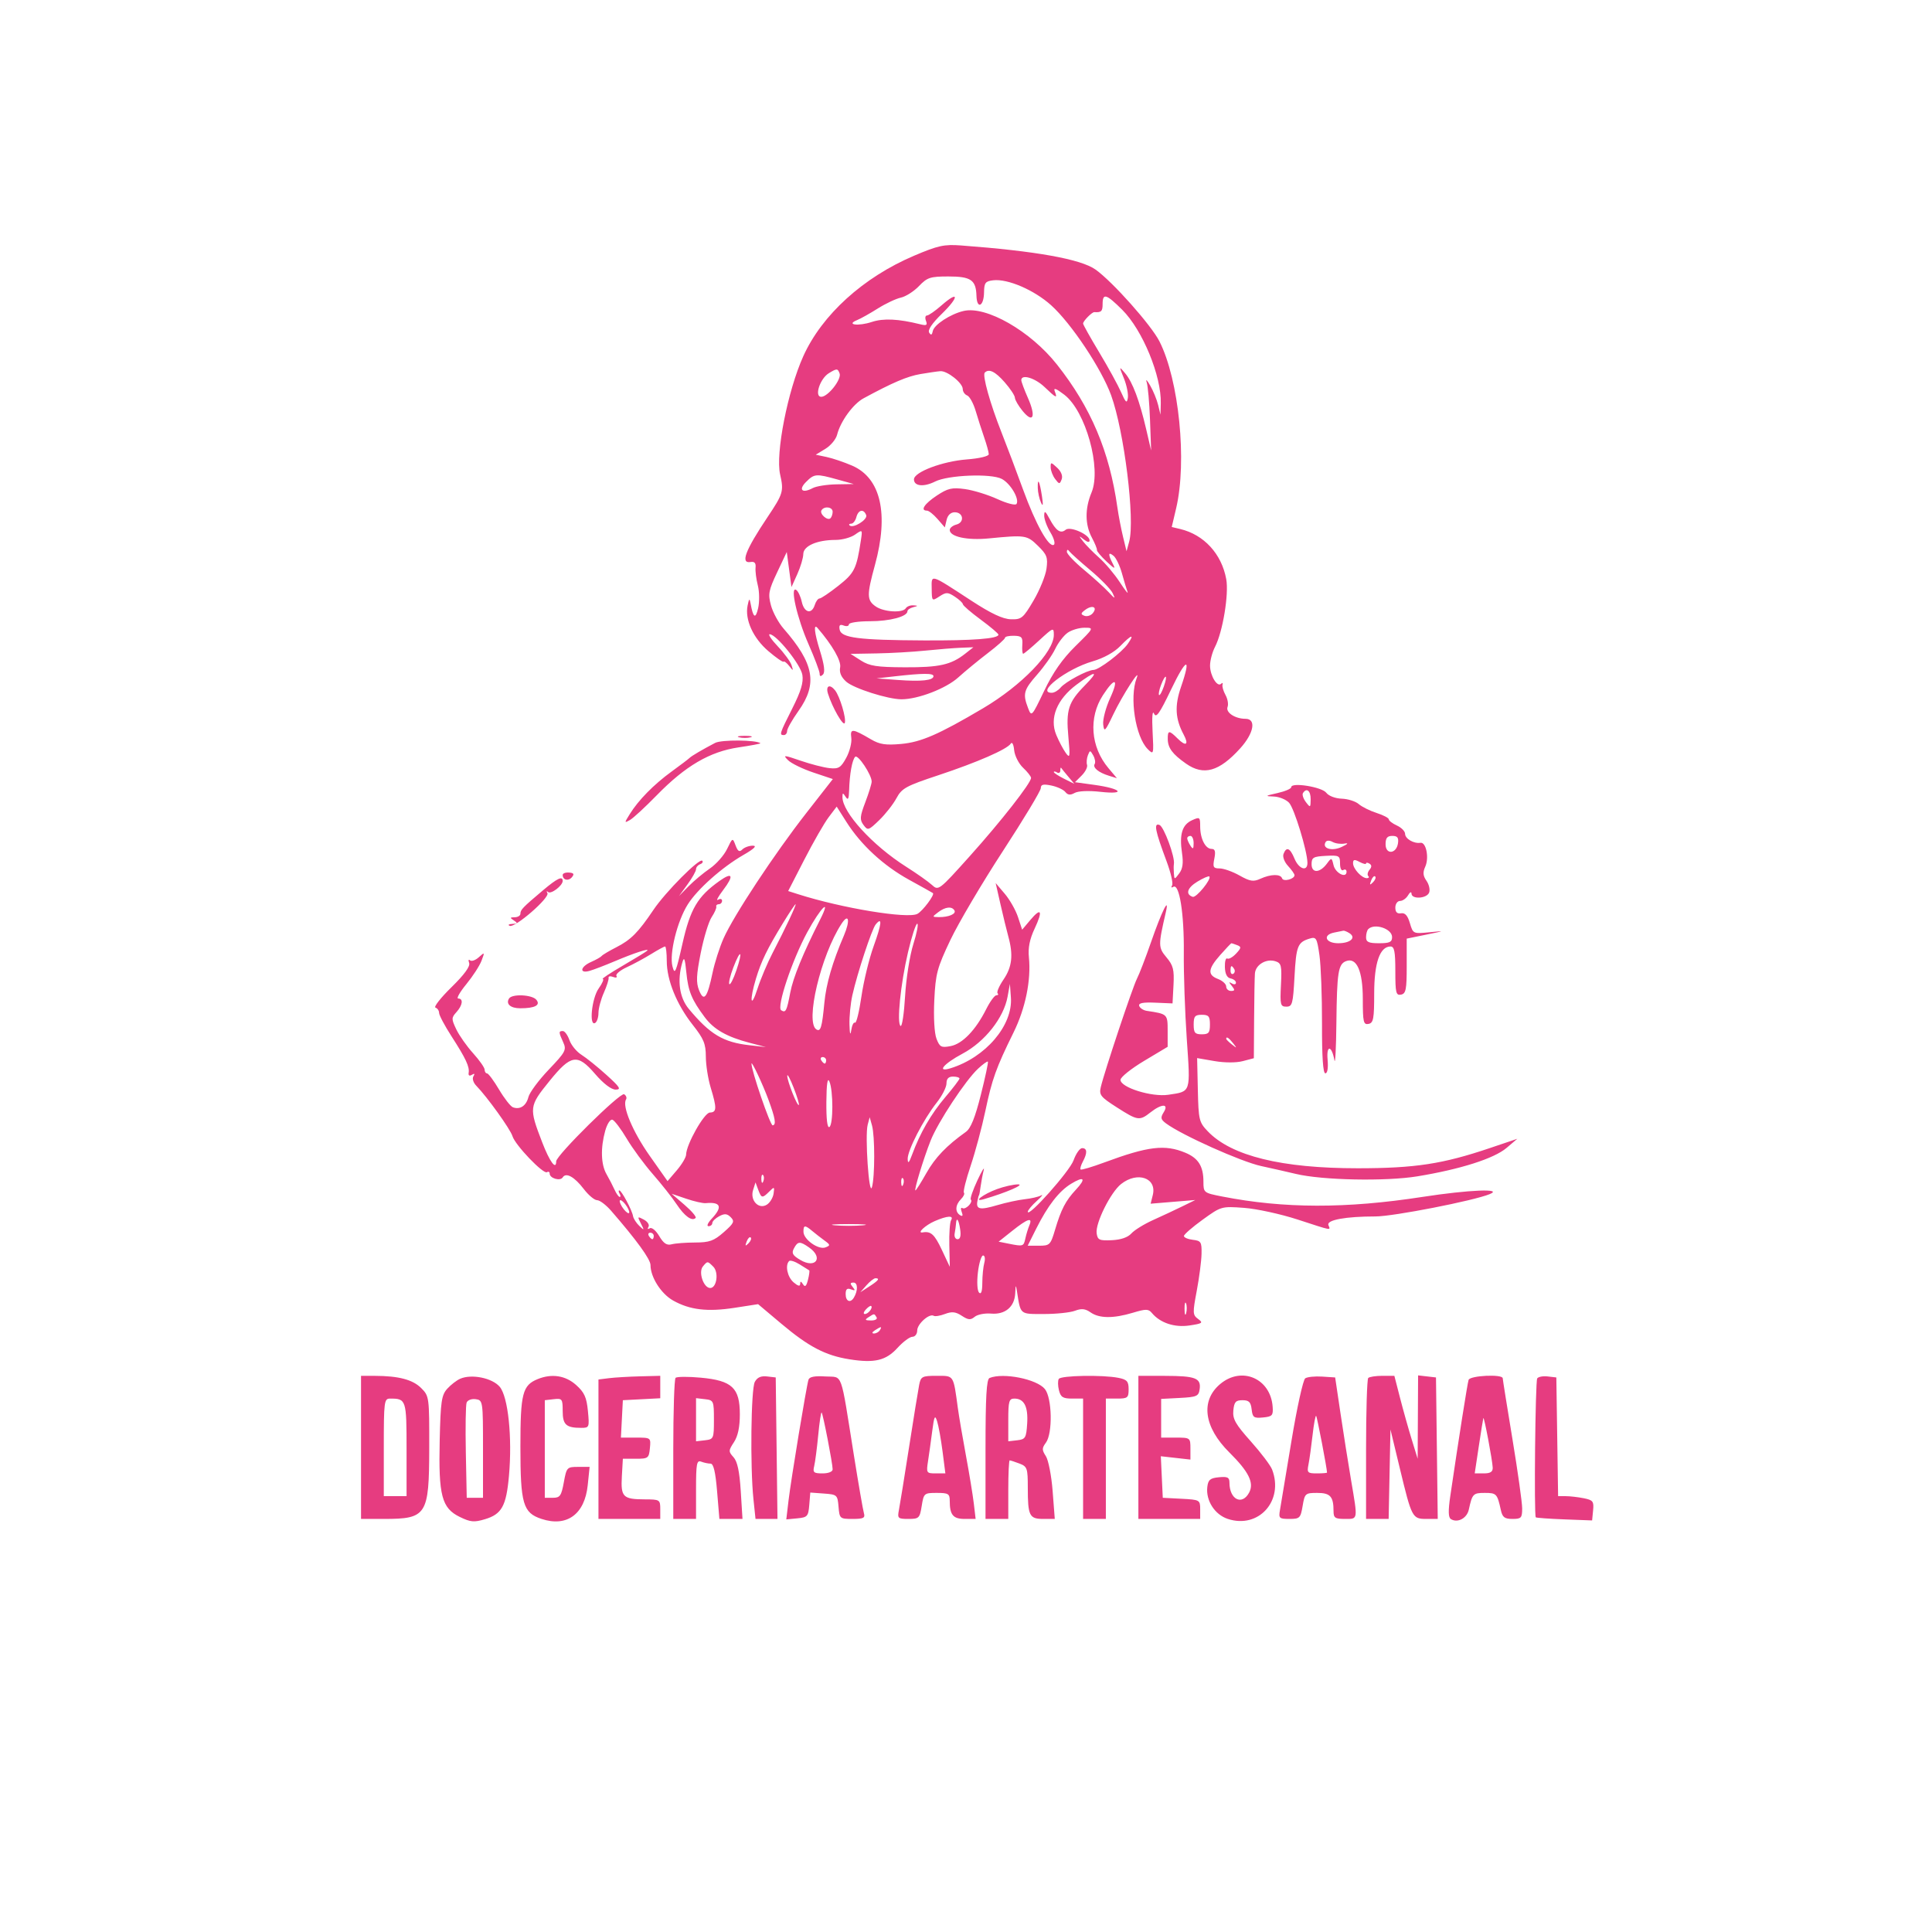 <svg width="1200" height="1200" viewBox="0 0 420 594" fill="none" xmlns="http://www.w3.org/2000/svg">
<path fill-rule="evenodd" clip-rule="evenodd" d="M194.016 78.63C178.411 85.269 165.722 96.779 159.983 109.5C155.171 120.167 151.391 139.443 152.85 145.873C154.021 151.031 153.793 151.802 148.973 159C142.137 169.207 140.577 173.327 143.75 172.794C144.98 172.587 145.44 173.095 145.3 174.5C145.189 175.6 145.503 178.075 145.997 180C146.491 181.925 146.532 185.075 146.088 187C145.291 190.455 144.562 189.986 143.759 185.5C143.465 183.86 143.302 183.981 142.853 186.175C141.968 190.503 144.546 196.177 149.211 200.168C151.569 202.185 153.679 203.654 153.9 203.433C154.121 203.212 154.91 203.812 155.654 204.766C156.903 206.369 156.956 206.349 156.359 204.5C156.004 203.4 154.112 200.813 152.154 198.75C150.196 196.687 149.066 195 149.643 195C151.674 195 159.178 204.325 159.691 207.485C160.071 209.822 159.266 212.507 156.602 217.797C152.655 225.635 152.539 226 154 226C154.55 226 155 225.436 155 224.747C155 224.058 156.575 221.278 158.5 218.571C164.435 210.223 163.309 204.014 153.913 193.263C152.357 191.483 150.611 188.269 150.033 186.122C149.098 182.65 149.309 181.527 151.938 175.968L154.894 169.717L155.616 175.109L156.338 180.5L158.143 176.5C159.135 174.3 159.959 171.532 159.974 170.348C160.004 167.842 164.221 166 169.927 166C171.922 166 174.599 165.268 175.876 164.374C178.184 162.757 178.194 162.767 177.683 166.124C176.346 174.914 175.723 176.173 170.767 180.09C168.046 182.24 165.441 184 164.978 184C164.514 184 163.849 184.9 163.5 186C162.553 188.984 160.25 188.415 159.503 185.011C159.142 183.368 158.37 181.729 157.788 181.369C155.808 180.145 158.056 190.031 161.582 198.05C163.462 202.326 165 206.404 165 207.112C165 207.993 165.325 208.075 166.026 207.374C166.728 206.672 166.425 204.33 165.067 199.967C163.364 194.496 163.065 191.586 164.36 193.083C168.876 198.305 171.685 203.195 171.307 205.175C171.004 206.757 171.613 208.192 173.179 209.589C175.495 211.654 186 215 190.169 215C195.246 215 203.831 211.699 207.598 208.299C209.744 206.362 213.863 202.973 216.75 200.768C219.637 198.563 222 196.455 222 196.083C222 195.711 223.238 195.436 224.75 195.471C227.112 195.525 227.473 195.92 227.312 198.267C227.208 199.77 227.331 201 227.584 201C227.837 201 230.06 199.143 232.522 196.873C236.844 192.889 237 192.832 237 195.223C237 200.505 227.088 210.768 215.215 217.778C201.609 225.812 196.188 228.173 190.074 228.727C185.306 229.159 183.458 228.88 180.809 227.326C175.055 223.952 174.335 223.896 174.735 226.854C174.932 228.309 174.231 231.075 173.177 233C171.513 236.041 170.839 236.456 168.041 236.165C166.27 235.981 162.276 234.955 159.166 233.885C153.932 232.084 153.643 232.072 155.286 233.72C156.262 234.699 159.761 236.405 163.06 237.512L169.059 239.523L160.866 250.012C151.111 262.499 138.552 281.526 135.461 288.502C134.242 291.252 132.728 295.977 132.096 299.002C130.464 306.811 129.416 308.187 127.933 304.466C126.984 302.084 127.083 299.827 128.44 293C129.369 288.325 130.875 283.375 131.787 282C132.699 280.625 133.345 279.163 133.222 278.75C133.1 278.337 133.45 278 134 278C134.55 278 135 277.523 135 276.941C135 276.356 134.441 276.221 133.75 276.641C133.063 277.058 133.783 275.705 135.351 273.634C138.745 269.152 138.244 267.978 134.174 270.876C127.473 275.648 125.236 279.435 122.838 290.067C120.802 299.094 120.463 299.866 119.748 297.106C118.735 293.199 121.206 283.217 124.463 278.059C127.414 273.383 134.974 266.656 141.5 262.898C144.895 260.943 145.842 260.016 144.45 260.009C143.323 260.004 141.874 260.526 141.23 261.17C140.338 262.062 139.845 261.766 139.15 259.92C138.245 257.513 138.23 257.52 136.536 261.038C135.598 262.985 133.213 265.685 131.235 267.038C129.257 268.392 126.314 270.85 124.694 272.5L121.75 275.5L124.375 271.906C125.819 269.929 127 267.829 127 267.239C127 266.649 127.563 265.966 128.25 265.72C128.938 265.475 129.24 264.989 128.922 264.642C128.071 263.712 117.626 274.213 113.908 279.736C109.233 286.679 106.978 288.951 102.5 291.232C100.3 292.352 98.275 293.555 98 293.905C97.725 294.254 96.263 295.084 94.75 295.749C91.418 297.213 91.019 299.411 94.25 298.502C95.487 298.155 98.975 296.821 102 295.538C107.964 293.01 112.799 291.435 112 292.281C111.725 292.572 108.35 294.645 104.5 296.888C100.65 299.13 97.868 300.973 98.318 300.982C98.768 300.992 98.206 302.307 97.068 303.904C94.928 306.91 94.041 315.711 96 314.5C96.55 314.16 97 312.769 97 311.409C97 310.049 97.744 307.263 98.654 305.218C99.564 303.173 100.221 301.107 100.114 300.627C100.006 300.147 100.635 300.03 101.511 300.366C102.387 300.702 102.845 300.558 102.529 300.046C102.212 299.535 103.652 298.328 105.727 297.366C107.802 296.404 111.179 294.578 113.23 293.308C115.282 292.039 117.194 291 117.48 291C117.766 291 118 293.008 118 295.463C118 301.355 121.055 308.863 125.994 315.112C129.363 319.374 130.002 320.92 130.011 324.84C130.017 327.403 130.692 331.709 131.511 334.409C133.429 340.733 133.386 341.988 131.25 342.054C129.504 342.107 124.003 351.858 123.946 355C123.931 355.825 122.64 357.994 121.078 359.82L118.237 363.141L112.723 355.317C107.525 347.941 104.22 340.07 105.472 338.046C105.78 337.547 105.52 336.821 104.893 336.434C103.747 335.726 84 355.225 84 357.064C84 359.889 81.996 357.169 79.716 351.25C75.594 340.551 75.641 340.15 81.942 332.363C88.552 324.195 90.535 323.883 95.942 330.16C98.539 333.175 100.928 335 102.278 335C104.085 335 103.619 334.253 99.473 330.502C96.738 328.028 93.275 325.239 91.779 324.303C90.282 323.368 88.618 321.342 88.081 319.801C87.543 318.261 86.631 317 86.052 317C84.726 317 84.736 317.326 86.158 320.447C87.23 322.8 86.9 323.424 81.709 328.866C78.625 332.099 75.814 335.894 75.461 337.3C74.781 340.007 72.861 341.267 70.685 340.433C69.962 340.155 68.049 337.703 66.435 334.984C64.821 332.265 63.163 330.031 62.75 330.02C62.337 330.009 62 329.492 62 328.871C62 328.25 60.408 325.981 58.463 323.827C56.517 321.674 54.189 318.367 53.288 316.478C51.766 313.286 51.769 312.913 53.325 311.193C55.247 309.07 55.52 307 53.88 307C53.263 307 54.383 305.018 56.368 302.596C58.353 300.174 60.455 296.933 61.04 295.394C62.066 292.696 62.037 292.657 60.221 294.3C59.185 295.237 57.965 295.666 57.51 295.252C57.054 294.838 56.934 295.209 57.243 296.076C57.613 297.116 55.757 299.656 51.791 303.539C48.485 306.777 46.279 309.593 46.89 309.797C47.5 310 48 310.734 48 311.428C48 312.122 49.713 315.347 51.806 318.595C56.212 325.431 57.404 327.97 57.091 329.85C56.952 330.682 57.335 330.911 58.088 330.446C58.893 329.948 59.051 330.108 58.553 330.915C58.127 331.604 58.513 332.873 59.438 333.819C62.791 337.253 69.923 347.187 70.557 349.307C71.374 352.041 80.038 361.095 81.168 360.396C81.626 360.113 82 360.31 82 360.834C82 362.274 85.246 363.22 86 362C87.009 360.368 89.615 361.806 92.498 365.587C93.93 367.464 95.768 369 96.581 369C97.395 369 99.332 370.462 100.886 372.25C108.713 381.255 113 387.167 113 388.952C113 392.667 116.256 397.775 119.945 399.849C125.097 402.744 130.513 403.385 138.878 402.087L146.079 400.97L153.227 406.986C161.624 414.055 166.783 416.752 174.136 417.919C181.896 419.151 185.387 418.321 188.958 414.396C190.658 412.528 192.713 411 193.524 411C194.336 411 195 410.126 195 409.057C195 407.05 198.746 403.725 200.079 404.549C200.493 404.805 202.056 404.549 203.551 403.981C205.664 403.177 206.812 403.302 208.702 404.54C210.699 405.849 211.41 405.904 212.679 404.852C213.529 404.146 215.784 403.704 217.691 403.868C222.043 404.243 224.951 401.792 225.136 397.595C225.252 394.957 225.331 394.869 225.666 397C226.819 404.317 226.443 404 233.954 404C237.758 404 242.058 403.548 243.51 402.996C245.512 402.235 246.67 402.356 248.298 403.496C250.977 405.373 255.32 405.41 261.308 403.608C265.317 402.401 266.095 402.41 267.144 403.674C269.688 406.739 274.116 408.21 278.721 407.519C282.725 406.919 282.994 406.716 281.368 405.527C279.679 404.292 279.651 403.711 280.947 396.852C281.711 392.808 282.373 387.7 282.418 385.5C282.493 381.856 282.255 381.472 279.75 381.184C278.238 381.01 277 380.483 277 380.013C277 379.543 279.588 377.289 282.75 375.004C288.455 370.883 288.555 370.854 295.5 371.362C299.35 371.644 306.738 373.252 311.917 374.937C322.89 378.506 322.075 378.36 321.417 376.643C320.817 375.082 326.747 374 335.903 374C341.372 374 365.979 369.195 371 367.147C375.399 365.352 364.629 365.792 350.389 367.988C326.792 371.628 307.753 371.59 288.75 367.867C283.084 366.756 283 366.689 283 363.304C283 358.581 281.44 356.082 277.452 354.415C271.171 351.791 266.01 352.408 252.562 357.388C248.747 358.802 245.448 359.781 245.231 359.565C245.015 359.348 245.324 358.262 245.919 357.151C247.36 354.459 247.283 353 245.701 353C244.986 353 243.801 354.688 243.066 356.75C241.871 360.106 229 374.563 229 372.549C229 372.1 230.238 370.615 231.75 369.249C233.262 367.883 233.868 367.113 233.095 367.537C232.322 367.962 230.072 368.485 228.095 368.699C226.118 368.912 222.307 369.735 219.627 370.526C214.249 372.114 213.013 371.856 213.513 369.246C213.696 368.286 213.912 367.5 213.992 367.5C214.072 367.5 214.301 366.264 214.5 364.754C214.7 363.244 215.126 360.994 215.447 359.754C215.769 358.514 214.894 359.932 213.504 362.905C212.114 365.878 211.203 368.536 211.48 368.813C212.271 369.605 209.875 372.041 208.898 371.437C208.417 371.14 208.319 371.668 208.681 372.612C209.128 373.776 208.964 374.096 208.17 373.605C206.575 372.619 206.7 370.443 208.452 368.69C209.251 367.892 209.663 366.996 209.368 366.701C209.072 366.406 210.002 362.677 211.433 358.416C212.864 354.154 214.896 346.58 215.947 341.584C218.012 331.775 219.257 328.307 224.616 317.44C228.279 310.014 230.052 301.338 229.34 294.329C229.045 291.428 229.577 288.751 231.086 285.54C233.705 279.969 233.146 278.849 229.758 282.876L227.266 285.837L225.984 281.952C225.279 279.816 223.447 276.59 221.912 274.784L219.121 271.5L220.595 278C221.406 281.575 222.501 286.075 223.029 288C224.576 293.64 224.164 297.295 221.546 301.147C220.196 303.133 219.371 305.038 219.713 305.379C220.054 305.721 219.888 306 219.344 306C218.8 306 217.395 307.913 216.222 310.25C212.984 316.703 208.91 320.936 205.271 321.628C202.393 322.175 201.922 321.93 200.931 319.371C200.274 317.677 199.997 312.811 200.254 307.5C200.648 299.356 201.119 297.596 205.202 289C207.685 283.775 214.954 271.463 221.358 261.64C227.761 251.817 233 243.119 233 242.311C233 241.181 233.752 240.997 236.25 241.514C238.037 241.884 239.969 242.778 240.542 243.5C241.297 244.452 242.085 244.532 243.41 243.791C244.501 243.18 247.704 243.044 251.368 243.453C259.412 244.35 257.758 242.453 249.505 241.316L243.511 240.489L245.568 238.432C246.699 237.301 247.442 235.826 247.218 235.155C246.994 234.483 247.109 233.161 247.473 232.217C248.094 230.604 248.195 230.607 249.121 232.258C249.664 233.225 249.864 234.411 249.565 234.895C248.887 235.992 250.744 237.523 253.949 238.508L256.397 239.261L253.785 236.156C248.308 229.647 247.631 220.614 252.104 213.731C255.804 208.037 257.112 208.515 254.348 214.551C252.982 217.534 252.008 221.218 252.182 222.738C252.469 225.226 252.777 224.919 255.29 219.638C258.07 213.797 263.933 204.697 262.467 208.5C260.194 214.392 262.092 226.537 265.878 230.322C267.703 232.147 267.738 232.02 267.363 224.846C267.137 220.511 267.316 218.271 267.799 219.38C268.457 220.892 269.487 219.444 273.059 211.985C277.763 202.161 279.359 201.737 276.113 211.173C274.103 217.013 274.323 220.999 276.925 225.859C278.6 228.99 277.633 229.633 275.083 227.083C272.444 224.444 271.992 224.469 272.032 227.25C272.07 229.969 273.478 231.856 277.654 234.787C283.066 238.584 287.851 237.228 294.325 230.062C298.53 225.408 299.313 221 295.934 221C292.727 221 289.769 219.043 290.419 217.351C290.735 216.528 290.449 214.875 289.784 213.678C289.119 212.48 288.708 211.05 288.871 210.5C289.034 209.95 288.836 209.831 288.432 210.234C287.278 211.389 285.067 207.791 285.032 204.7C285.014 203.161 285.704 200.539 286.564 198.876C288.943 194.276 290.859 182.696 290.009 178.051C288.591 170.297 283.18 164.4 275.878 162.653L273.256 162.026L274.613 156.263C277.997 141.882 275.49 116.82 269.481 104.962C266.937 99.942 255.084 86.62 249.839 82.885C245.312 79.662 231.509 77.185 208.5 75.468C203.273 75.078 201.407 75.485 194.016 78.63ZM195.547 87.951C193.991 89.575 191.481 91.175 189.967 91.507C188.454 91.84 185.255 93.35 182.858 94.863C180.461 96.376 177.6 97.978 176.5 98.424C172.945 99.862 176.909 100.35 181.05 98.984C184.616 97.807 189.216 98.028 195.914 99.697C197.869 100.185 198.208 99.985 197.696 98.65C197.348 97.742 197.483 97 197.997 97C198.51 97 200.536 95.59 202.499 93.867C207.876 89.145 207.941 91.264 202.578 96.476C199.578 99.392 198.177 101.469 198.675 102.263C199.241 103.163 199.545 103.035 199.792 101.791C200.179 99.84 205.184 96.567 209.241 95.612C216.211 93.971 229.821 101.772 237.967 112.077C248.41 125.289 254.105 138.753 256.544 156C256.894 158.475 257.67 162.522 258.27 164.993L259.36 169.486L260.174 166.493C262.003 159.766 258.651 132.64 254.619 121.53C251.659 113.376 242.329 99.379 236.16 93.839C230.943 89.152 222.828 85.657 218.371 86.176C215.95 86.458 215.586 86.939 215.546 89.912C215.488 94.226 213.338 95.196 213.218 90.963C213.079 86.074 211.52 85 204.565 85C199.014 85 198.082 85.305 195.547 87.951ZM252 93.5C252 95.713 251.595 96.106 249.464 95.964C248.743 95.916 246 98.698 246 99.477C246 99.818 248.237 103.814 250.971 108.356C253.704 112.898 256.72 118.389 257.672 120.557C259.105 123.82 259.465 124.13 259.758 122.352C259.953 121.171 259.414 118.471 258.562 116.352C257.015 112.511 257.016 112.506 258.929 114.766C261.212 117.464 263.338 123.121 265.405 132L266.918 138.5L266.571 129C266.379 123.775 265.919 118.6 265.548 117.5C265.176 116.4 265.653 116.85 266.607 118.5C267.561 120.15 268.669 122.85 269.069 124.5L269.795 127.5L269.886 124C270.103 115.599 264.275 101.459 258.036 95.25C253.11 90.349 252 90.027 252 93.5ZM167.837 114.738C165.1 116.402 163.288 122 165.486 122C167.57 122 171.812 116.603 171.137 114.81C170.546 113.243 170.306 113.237 167.837 114.738ZM196 115.003C191.948 115.695 187.416 117.627 178.5 122.464C175.279 124.212 171.402 129.551 170.37 133.66C170.021 135.052 168.401 137.002 166.769 137.994L163.803 139.798L167.152 140.508C168.993 140.898 172.525 142.094 175 143.166C183.814 146.982 186.327 157.959 182 173.734C179.464 182.975 179.492 184.53 182.223 186.443C184.711 188.186 190.55 188.537 191.5 187C191.84 186.45 192.879 186.052 193.809 186.116C195.334 186.221 195.328 186.277 193.75 186.689C192.787 186.941 192 187.491 192 187.913C192 189.558 186.606 191 180.453 191C176.904 191 174 191.436 174 191.969C174 192.501 173.279 192.661 172.399 192.323C171.22 191.87 170.893 192.208 171.16 193.604C171.64 196.114 177.039 196.803 197 196.901C212.142 196.976 220.026 196.365 219.974 195.119C219.96 194.779 217.504 192.7 214.516 190.5C211.529 188.3 209.065 186.173 209.042 185.773C209.019 185.373 207.907 184.33 206.57 183.454C204.39 182.026 203.902 182.018 201.82 183.378C199.533 184.872 199.499 184.838 199.454 181.021C199.4 176.475 198.762 176.282 211.739 184.741C217.73 188.646 221.307 190.325 223.789 190.397C227.072 190.493 227.562 190.089 230.77 184.637C232.668 181.413 234.458 177.003 234.749 174.837C235.211 171.387 234.885 170.516 232.112 167.805C228.743 164.512 228.259 164.439 217 165.538C210.361 166.186 205 165.022 205 162.931C205 162.316 205.922 161.572 207.048 161.277C209.627 160.603 209.202 157.5 206.531 157.5C205.324 157.5 204.383 158.379 204.041 159.826L203.492 162.151L201.253 159.576C200.021 158.159 198.56 157 198.007 157C195.831 157 197.192 154.901 201.004 152.379C204.432 150.11 205.679 149.821 209.673 150.369C212.239 150.72 216.728 152.102 219.65 153.44C222.612 154.796 225.216 155.46 225.537 154.94C226.484 153.408 223.682 148.654 221 147.242C217.724 145.516 204.503 146.038 200.5 148.051C197.02 149.8 194 149.494 194 147.391C194 145.135 202.752 141.828 210.25 141.251C214.105 140.954 217 140.267 217 139.649C217 139.054 216.372 136.752 215.603 134.533C214.835 132.315 213.646 128.611 212.961 126.302C212.275 123.993 211.104 121.87 210.357 121.584C209.611 121.297 209 120.406 209 119.604C209 117.751 204.246 113.962 202.115 114.118C201.227 114.182 198.475 114.581 196 115.003ZM215.773 114.56C214.973 115.36 217.401 124.047 220.901 132.907C222.551 137.083 225.538 145 227.54 150.5C231.411 161.135 235.477 168.441 237.001 167.499C237.51 167.185 237.045 165.481 235.967 163.714C234.889 161.946 234.024 159.6 234.044 158.5C234.073 156.894 234.397 157.092 235.685 159.5C237.678 163.224 239.079 164.179 240.645 162.88C242.05 161.714 248 164.357 248 166.148C248 166.839 247.352 166.737 246.25 165.872C244.629 164.601 244.611 164.645 246 166.46C246.825 167.537 249.041 169.787 250.925 171.46C252.809 173.132 255.67 176.525 257.284 179C258.897 181.475 259.968 182.825 259.665 182C259.362 181.175 258.588 178.601 257.946 176.28C257.303 173.959 256.153 171.542 255.389 170.908C253.706 169.511 253.612 170.382 255.13 173.316C256.058 175.11 255.709 174.984 253.177 172.608C251.482 171.018 250.166 169.443 250.253 169.108C250.34 168.774 249.644 167.06 248.706 165.3C246.569 161.29 246.531 156.366 248.601 151.412C251.703 143.988 246.79 126.366 240.221 121.355C237.669 119.408 236.828 119.109 237.29 120.313C238.178 122.628 237.778 122.46 234.157 119C231.211 116.184 227 114.932 227 116.873C227 117.353 227.923 119.833 229.052 122.384C231.586 128.113 230.666 130.339 227.41 126.358C226.124 124.786 225.056 122.953 225.036 122.285C225.016 121.616 223.603 119.479 221.896 117.535C218.972 114.205 217.058 113.275 215.773 114.56ZM236.032 143.711C236.049 144.695 236.671 146.301 237.414 147.279C238.662 148.925 238.812 148.932 239.408 147.378C239.808 146.338 239.282 144.98 238.027 143.81C236.118 142.032 236.002 142.026 236.032 143.711ZM160.813 148.188C158.38 150.62 159.663 151.786 162.879 150.065C163.973 149.479 167.261 148.96 170.184 148.911L175.5 148.821L170.5 147.43C163.888 145.59 163.369 145.631 160.813 148.188ZM232.07 150.083C232.109 151.412 232.548 153.4 233.047 154.5C233.678 155.894 233.768 155.288 233.344 152.5C232.637 147.857 231.969 146.589 232.07 150.083ZM165.57 156.887C164.889 157.988 167.438 160.229 168.342 159.325C168.704 158.963 169 158.067 169 157.333C169 155.844 166.422 155.508 165.57 156.887ZM176.29 159C176.002 160.1 175.294 161 174.717 161C174.139 161 173.909 161.242 174.204 161.537C175.26 162.594 179.844 159.757 179.314 158.376C178.54 156.358 176.892 156.699 176.29 159ZM241.015 169.657C241.007 170.293 243.354 172.768 246.231 175.157C249.109 177.546 252.511 180.625 253.792 182C255.857 184.217 256.002 184.255 255.072 182.337C254.495 181.147 251.43 177.997 248.261 175.337C245.093 172.677 242.169 170.05 241.765 169.5C241.299 168.865 241.025 168.923 241.015 169.657ZM246.71 187.47C245.24 188.545 245.187 188.858 246.397 189.322C247.198 189.63 248.359 189.273 248.975 188.53C250.525 186.663 248.871 185.89 246.71 187.47ZM241.252 194.536C240.047 195.38 238.325 197.619 237.428 199.511C236.53 201.403 234.041 204.943 231.898 207.379C227.723 212.121 227.4 213.303 229.078 217.685C230.141 220.46 230.211 220.386 234.039 212.396C236.754 206.73 239.648 202.593 243.659 198.646C249.393 193.002 249.394 193 246.42 193C244.784 193 242.458 193.691 241.252 194.536ZM257.473 198.596C255.591 200.545 252.354 202.336 248.91 203.338C240.903 205.666 231.39 213 236.378 213C237.135 213 238.343 212.292 239.061 211.427C240.552 209.63 247.28 206.014 249.21 205.972C250.903 205.936 257.86 200.645 259.733 197.97C261.965 194.784 260.861 195.09 257.473 198.596ZM197.5 200.033C193.65 200.428 186.9 200.815 182.5 200.893L174.5 201.034L177.684 203.073C180.347 204.779 182.56 205.121 191.184 205.16C201.81 205.208 205.407 204.398 209.753 200.98L212.27 199L208.385 199.157C206.248 199.244 201.35 199.638 197.5 200.033ZM188 207.949L182.5 208.572L189 209.055C196.279 209.596 200 209.2 200 207.883C200 206.937 196.777 206.955 188 207.949ZM244 210.488C237.951 214.998 235.603 220.806 237.752 225.948C238.567 227.9 239.883 230.397 240.676 231.498C241.965 233.288 242.049 232.76 241.47 226.5C240.71 218.28 241.488 215.859 246.528 210.75C251.081 206.135 249.991 206.023 244 210.488ZM269.947 210.639C269.395 212.09 269.13 213.463 269.356 213.69C269.583 213.917 270.247 212.729 270.832 211.051C272.133 207.321 271.348 206.955 269.947 210.639ZM167.561 213.25C168.88 217.518 172.317 223.497 172.738 222.259C173.225 220.828 171.215 214.099 169.747 212.25C168.134 210.217 166.81 210.822 167.561 213.25ZM140.25 226.689C141.213 226.941 142.787 226.941 143.75 226.689C144.713 226.438 143.925 226.232 142 226.232C140.075 226.232 139.287 226.438 140.25 226.689ZM132.865 228.407C128.941 230.462 125.53 232.468 125 233.033C124.725 233.326 122.25 235.203 119.5 237.203C113.993 241.208 109.299 245.986 106.609 250.323C104.926 253.037 104.929 253.106 106.679 252.118C107.681 251.553 111.385 248.134 114.911 244.52C123.718 235.493 131.216 231.101 140.061 229.788C143.921 229.215 146.949 228.641 146.79 228.511C145.498 227.463 134.82 227.383 132.865 228.407ZM223.769 228.624C222.622 230.387 213.506 234.367 201.473 238.359C191.524 241.659 190.267 242.349 188.614 245.417C187.607 247.288 185.225 250.321 183.322 252.159C180.019 255.346 179.797 255.414 178.481 253.628C177.29 252.013 177.368 251.052 179.05 246.628C180.122 243.808 180.999 240.963 180.999 240.307C181 238.212 176.759 231.841 175.925 232.686C174.994 233.632 174.206 238.002 174.067 243C173.993 245.645 173.732 246.133 173 245C172.146 243.679 172.029 243.686 172.015 245.054C171.969 249.765 181.288 259.953 191.643 266.511C194.865 268.551 198.412 271.055 199.527 272.075C201.53 273.907 201.672 273.799 211.187 263.198C220.784 252.505 230 240.735 230 239.172C230 238.719 228.899 237.315 227.554 236.051C226.209 234.787 224.971 232.346 224.804 230.627C224.633 228.867 224.18 227.992 223.769 228.624ZM239 236.892C239 237.566 238.55 237.84 238 237.5C237.45 237.16 237 237.101 237 237.368C237 237.635 238.42 238.562 240.156 239.428L243.312 241.002L241.417 238.751C240.374 237.513 239.404 236.313 239.261 236.083C239.117 235.854 239 236.218 239 236.892ZM310 242.011C310 242.49 308.087 243.311 305.75 243.834C301.928 244.69 301.811 244.797 304.595 244.893C306.297 244.952 308.437 245.825 309.349 246.833C310.944 248.595 314.928 261.634 314.976 265.25C315.015 268.089 312.346 267.25 311 264C309.623 260.675 308.52 260.203 307.618 262.553C307.286 263.419 307.903 265.053 309.011 266.242C310.105 267.416 311 268.694 311 269.082C311 270.291 307.557 271.172 307.186 270.057C306.721 268.663 303.721 268.714 300.524 270.171C298.357 271.158 297.347 271.001 294.091 269.171C291.966 267.977 289.22 267 287.989 267C286.035 267 285.826 266.619 286.35 264C286.794 261.778 286.577 261 285.51 261C283.599 261 282 257.852 282 254.087C282 251.195 281.874 251.1 279.476 252.193C276.454 253.57 275.554 256.539 276.415 262.285C276.871 265.324 276.626 267.11 275.559 268.522C274.071 270.491 274.063 270.49 273.913 268.5C273.831 267.4 273.834 266.111 273.919 265.636C274.305 263.508 270.855 254.158 269.491 253.635C267.658 252.932 268.126 255.328 271.673 264.818C272.971 268.293 273.732 271.625 273.362 272.222C272.988 272.828 273.151 273.025 273.73 272.667C275.589 271.518 277.086 280.858 276.966 292.856C276.901 299.26 277.314 311.235 277.881 319.468C279.031 336.145 279.235 335.528 272.227 336.588C267.131 337.358 257.5 334.357 257.5 331.999C257.5 331.186 260.762 328.57 264.75 326.183L272 321.845V316.942C272 311.772 271.98 311.753 265.583 310.789C264.528 310.63 263.482 309.949 263.258 309.275C262.965 308.394 264.343 308.114 268.175 308.275L273.5 308.5L273.796 302.881C274.047 298.125 273.716 296.816 271.64 294.349C269.089 291.317 269.079 290.659 271.432 280.5C272.662 275.185 270.142 280.27 266.881 289.681C265.237 294.426 263.293 299.477 262.561 300.904C261.204 303.55 252.613 329.293 251.448 334.201C250.87 336.638 251.35 337.248 256.356 340.451C262.81 344.58 263.346 344.66 266.727 342C270.179 339.285 272.472 339.271 270.783 341.975C269.741 343.644 269.856 344.178 271.525 345.415C276.358 349 294.524 357.143 300.704 358.495C304.442 359.313 309.264 360.406 311.42 360.924C319.521 362.871 339.061 363.261 348.768 361.67C361.971 359.506 372.342 356.203 376.191 352.935L379.5 350.127L371 352.998C356.551 357.878 348.053 359.177 330.5 359.186C307.024 359.199 291.598 355.408 284.349 347.843C281.655 345.032 281.488 344.339 281.28 335.092L281.061 325.314L286.366 326.228C289.507 326.769 293.065 326.778 295.086 326.249L298.5 325.356L298.578 313.428C298.62 306.868 298.733 300.503 298.828 299.285C299.036 296.604 302.318 294.649 305.119 295.538C306.955 296.121 307.129 296.863 306.832 302.843C306.528 308.944 306.667 309.5 308.5 309.5C310.319 309.5 310.545 308.667 311 300.295C311.515 290.816 311.964 289.688 315.673 288.57C317.672 287.967 317.911 288.377 318.671 293.707C319.125 296.893 319.478 306.363 319.455 314.75C319.428 324.936 319.769 330 320.483 330C321.134 330 321.405 328.337 321.174 325.75C320.766 321.178 322.45 321.377 323.279 326C323.526 327.375 323.795 322.2 323.877 314.5C324.044 298.97 324.44 296.429 326.84 295.508C330.115 294.251 332 298.517 332 307.184C332 314.229 332.202 315.108 333.75 314.809C335.262 314.517 335.5 313.246 335.5 305.449C335.5 296.023 337.246 291 340.523 291C341.696 291 342 292.561 342 298.573C342 305.251 342.207 306.106 343.75 305.802C345.251 305.506 345.5 304.257 345.5 297.02V288.584L351.5 287.357C357.356 286.16 357.379 286.142 352.475 286.628C347.497 287.121 347.44 287.094 346.475 283.813C345.788 281.481 344.982 280.587 343.75 280.794C342.558 280.994 342 280.436 342 279.044C342 277.92 342.653 277 343.45 277C344.248 277 345.359 276.212 345.92 275.25C346.486 274.279 346.953 274.056 346.97 274.75C347.014 276.569 351.677 276.284 352.393 274.419C352.727 273.549 352.358 271.922 351.574 270.802C350.499 269.267 350.407 268.201 351.201 266.457C352.448 263.721 351.464 258.842 349.722 259.12C347.692 259.444 345 257.877 345 256.372C345 255.594 343.875 254.445 342.5 253.818C341.125 253.192 340 252.336 340 251.917C340 251.498 338.313 250.613 336.25 249.951C334.188 249.289 331.709 248.056 330.743 247.212C329.777 246.368 327.423 245.623 325.513 245.557C323.528 245.488 321.496 244.709 320.77 243.739C319.431 241.95 310 240.436 310 242.011ZM313.591 243.853C313.301 244.322 313.71 245.559 314.5 246.603C315.861 248.4 315.938 248.356 315.968 245.75C315.999 243.111 314.694 242.069 313.591 243.853ZM167.783 251.246C166.43 253.036 163.074 258.877 160.326 264.227L155.328 273.953L158.414 274.938C171.869 279.23 192.089 282.558 195.059 280.969C196.701 280.09 200.465 275.052 199.83 274.583C199.648 274.449 196.35 272.607 192.5 270.489C184.643 266.169 177.721 259.783 173.248 252.73L170.243 247.992L167.783 251.246ZM278.015 257.75C278.024 258.163 278.467 259.175 279 260C279.784 261.213 279.972 261.069 279.985 259.25C279.993 258.012 279.55 257 279 257C278.45 257 278.007 257.337 278.015 257.75ZM339 259.573C339 262.856 342.345 262.564 342.82 259.24C343.062 257.539 342.641 257 341.07 257C339.513 257 339 257.638 339 259.573ZM320.578 258.874C319.352 260.857 322.481 261.824 325.5 260.397C327.413 259.492 327.736 259.116 326.392 259.358C325.233 259.567 323.575 259.342 322.709 258.857C321.792 258.344 320.901 258.351 320.578 258.874ZM316.25 265.696C316.25 268.534 318.8 268.443 320.962 265.529C322.39 263.602 322.437 263.614 323.006 266.023C323.584 268.475 327 270.177 327 268.014C327 267.392 326.55 267.16 326 267.5C325.431 267.852 325 266.995 325 265.513C325 263.069 324.73 262.922 320.625 263.134C316.772 263.334 316.25 263.639 316.25 265.696ZM329 265.393C329 267.109 331.66 270 333.238 270C333.84 270 334.037 269.704 333.675 269.342C333.313 268.98 333.485 268.12 334.057 267.431C334.778 266.563 334.775 265.979 334.049 265.53C333.472 265.174 333 265.149 333 265.476C333 265.803 332.1 265.589 331 265C329.423 264.156 329 264.24 329 265.393ZM86 269.003C86 270.58 87.748 271.008 88.836 269.698C89.634 268.736 89.414 268.381 87.949 268.271C86.877 268.19 86 268.52 86 269.003ZM281.13 271.067C277.997 272.972 277.391 274.964 279.71 275.737C280.797 276.099 285.575 270.241 284.813 269.479C284.59 269.256 282.933 269.971 281.13 271.067ZM334.564 270.707C334.022 272.132 334.136 272.247 335.124 271.267C335.808 270.588 336.115 269.781 335.807 269.474C335.499 269.166 334.94 269.721 334.564 270.707ZM79.93 273.739C73.682 279.013 73 279.721 73 280.929C73 281.518 72.213 282.007 71.25 282.015C69.754 282.028 69.718 282.172 71 283C72.248 283.807 72.164 283.985 70.5 284.064C69.4 284.115 69.053 284.382 69.729 284.655C71.366 285.318 82.096 275.988 81.301 274.592C80.959 273.992 81.052 273.838 81.509 274.252C82.38 275.043 86 272.297 86 270.845C86 269.228 84.333 270.023 79.93 273.739ZM153.767 283.75C148.888 291.728 147.068 295.462 145.432 300.852C143.374 307.633 143.788 310.489 145.888 304C146.867 300.975 148.957 296.025 150.533 293C154.455 285.473 157.973 278 157.596 278C157.425 278 155.702 280.587 153.767 283.75ZM161.195 286.614C156.542 295.176 151.693 309.692 153.178 310.61C154.579 311.476 154.885 310.88 155.963 305.197C156.844 300.547 159.835 293.235 165.142 282.75C168.721 275.681 165.336 278.994 161.195 286.614ZM201.441 280.468C199.542 281.905 199.547 281.937 201.668 281.968C204.685 282.012 207.096 280.964 206.435 279.895C205.62 278.577 203.642 278.803 201.441 280.468ZM171.725 284.02C165.368 293.741 160.478 314.323 164.007 316.504C165.304 317.306 165.733 315.875 166.449 308.356C167.011 302.465 168.915 295.9 172.455 287.657C174.456 282.995 173.973 280.584 171.725 284.02ZM182.234 284.226C181.044 285.668 176.584 299.202 175.059 306C174.503 308.475 174.105 312.525 174.174 315C174.256 317.936 174.445 318.538 174.718 316.733C174.948 315.211 175.469 314.172 175.876 314.424C176.283 314.675 177.168 311.068 177.842 306.407C178.516 301.747 180.212 294.759 181.612 290.879C184.109 283.956 184.32 281.696 182.234 284.226ZM192.174 292.75C189.873 302.568 188.659 314.671 189.897 315.436C190.346 315.714 190.966 311.566 191.276 306.22C191.586 300.874 192.728 293.688 193.815 290.25C194.901 286.813 195.438 284 195.007 284C194.576 284 193.301 287.938 192.174 292.75ZM333.667 285.667C333.3 286.033 333 287.158 333 288.167C333 289.639 333.788 290 337 290C340.258 290 341 289.649 341 288.107C341 285.536 335.596 283.738 333.667 285.667ZM323.25 286.706C319.557 287.417 320.491 290 324.441 290C328.187 290 330.077 288.297 327.878 286.904C327.12 286.423 326.275 286.085 326 286.151C325.725 286.218 324.488 286.467 323.25 286.706ZM288.184 293.596C284.348 297.929 284.181 299.738 287.5 301C288.875 301.523 290 302.562 290 303.309C290 304.056 290.668 304.667 291.484 304.667C292.687 304.667 292.734 304.378 291.734 303.141C290.752 301.928 290.755 301.77 291.75 302.367C292.438 302.78 293 302.674 293 302.132C293 301.59 292.255 301.001 291.345 300.823C290.25 300.609 289.658 299.433 289.595 297.345C289.543 295.61 289.872 294.421 290.327 294.702C290.781 294.983 291.999 294.305 293.032 293.196C294.659 291.449 294.705 291.101 293.373 290.59C292.528 290.265 291.731 290 291.602 290C291.473 290 289.935 291.618 288.184 293.596ZM138.462 297.462C137.499 299.982 136.951 302.284 137.243 302.576C137.536 302.869 138.499 300.983 139.385 298.385C141.477 292.245 140.737 291.505 138.462 297.462ZM122.754 296C121.161 301.481 121.901 306.727 124.75 310.156C131.292 318.03 135.35 320.457 143.5 321.369L148.5 321.929L143.5 320.624C136.475 318.79 132.49 316.52 129.677 312.751C125.659 307.367 124.587 304.761 124.021 299C123.588 294.593 123.336 293.997 122.754 296ZM291.333 298.456C291.333 299.257 291.716 299.676 292.183 299.387C292.65 299.098 292.774 298.443 292.457 297.931C291.649 296.623 291.333 296.77 291.333 298.456ZM222.781 306.446C221.596 312.951 215.789 320.301 208.959 323.941C203.073 327.078 200.825 329.806 205.25 328.441C216.026 325.117 224.428 315.264 223.804 306.684L223.5 302.5L222.781 306.446ZM69.5 307C68.456 308.689 69.975 310 72.977 310C77.458 310 79.274 309.035 77.903 307.383C76.582 305.791 70.421 305.51 69.5 307ZM280 315C280 317.533 280.389 318 282.5 318C284.611 318 285 317.533 285 315C285 312.467 284.611 312 282.5 312C280.389 312 280 312.467 280 315ZM290 319.378C290 319.585 290.788 320.373 291.75 321.128C293.336 322.371 293.371 322.336 292.128 320.75C290.821 319.084 290 318.555 290 319.378ZM165.5 326C165.84 326.55 166.316 327 166.559 327C166.802 327 167 326.55 167 326C167 325.45 166.523 325 165.941 325C165.359 325 165.16 325.45 165.5 326ZM213.71 328.568C209.855 332.142 201.347 345.046 199.12 350.695C196.897 356.335 193.953 366 194.458 366C194.651 366 196.158 363.611 197.806 360.69C200.517 355.887 204.011 352.24 209.964 348C211.459 346.936 212.794 343.629 214.563 336.611C215.934 331.173 216.909 326.576 216.73 326.397C216.551 326.217 215.192 327.194 213.71 328.568ZM144.053 327C143.949 328.968 149.815 346.088 150.56 345.991C151.714 345.841 151.381 343.85 149.221 338C147.512 333.373 144.1 326.11 144.053 327ZM155.047 330.73C154.988 332.267 158.124 340.21 158.601 339.732C158.794 339.54 158.084 337.158 157.023 334.441C155.962 331.723 155.073 330.053 155.047 330.73ZM167.07 338.809C167.025 344.11 167.362 346.894 168 346.5C169.207 345.754 169.207 335.308 168 332.5C167.424 331.159 167.117 333.237 167.07 338.809ZM204 333.106C204 334.264 202.653 336.913 201.007 338.991C196.917 344.155 191.985 353.737 192.07 356.352C192.122 357.914 192.498 357.53 193.45 354.945C195.905 348.283 199.243 342.507 203.624 337.341C206.031 334.503 208 331.915 208 331.591C208 331.266 207.1 331 206 331C204.633 331 204 331.667 204 333.106ZM99.07 347.688C97.607 352.955 97.761 358.034 99.472 361C100.265 362.375 101.372 364.512 101.932 365.75C102.492 366.988 103.213 368 103.534 368C103.855 368 103.84 367.55 103.5 367C103.16 366.45 103.122 366 103.415 366C104.091 366 107.312 372.038 107.629 373.897C107.759 374.666 108.624 376.016 109.55 376.897C111.115 378.387 111.15 378.336 110.041 376.174C108.924 373.995 108.981 373.92 110.952 374.974C112.109 375.594 112.749 376.597 112.373 377.205C111.977 377.847 112.146 378.028 112.779 377.637C113.386 377.262 114.667 378.321 115.679 380.035C117.021 382.305 118.015 382.964 119.496 382.566C120.598 382.27 123.847 382.021 126.715 382.014C131.131 382.002 132.482 381.516 135.524 378.845C138.655 376.096 138.932 375.503 137.676 374.247C136.546 373.118 135.774 373.051 134.117 373.938C132.952 374.561 132 375.505 132 376.035C132 376.566 131.472 377 130.826 377C130.18 377 130.63 375.958 131.826 374.686C135.248 371.043 134.635 369.479 129.955 369.913C129.106 369.992 126.406 369.375 123.955 368.542L119.5 367.028L123.477 370.454C125.664 372.338 127.191 374.143 126.87 374.464C125.751 375.582 123.483 373.943 121.015 370.234C119.649 368.18 116.366 364.025 113.72 361C111.074 357.975 107.46 353.06 105.689 350.078C103.918 347.096 101.942 344.481 101.299 344.266C100.643 344.048 99.663 345.551 99.07 347.688ZM179.776 345.792C178.887 349.128 180.181 368.143 181.083 365C182.006 361.786 182.013 349.25 181.094 346L180.387 343.5L179.776 345.792ZM147.079 362.583C147.127 363.748 147.364 363.985 147.683 363.188C147.972 362.466 147.936 361.603 147.604 361.271C147.272 360.939 147.036 361.529 147.079 362.583ZM190.079 363.583C190.127 364.748 190.364 364.985 190.683 364.188C190.972 363.466 190.936 362.603 190.604 362.271C190.272 361.939 190.036 362.529 190.079 363.583ZM242.32 363.952C238.608 366.209 235.139 370.672 231.595 377.75L228.966 383H232.444C235.746 383 235.997 382.75 237.384 378.079C239.246 371.808 240.621 369.169 243.799 365.76C247.011 362.317 246.345 361.504 242.32 363.952ZM257.697 364.024C254.461 366.569 249.733 376.086 250.17 379.173C250.463 381.238 250.989 381.478 254.838 381.302C257.62 381.175 259.771 380.434 260.838 379.236C261.752 378.209 264.75 376.355 267.5 375.117C270.25 373.879 274.3 371.983 276.5 370.905L280.5 368.945L273.632 369.512L266.763 370.08L267.425 367.444C268.75 362.163 262.746 360.052 257.697 364.024ZM144.539 365.878C143.531 369.054 146.257 371.955 148.769 370.381C149.721 369.784 150.653 368.256 150.841 366.986C151.159 364.832 151.069 364.788 149.519 366.338C147.371 368.486 147.098 368.44 146.109 365.766L145.283 363.533L144.539 365.878ZM219.524 365.596C215.26 367.157 211.897 369.74 215.5 368.688C222.386 366.676 228.241 364.14 226 364.141C224.625 364.141 221.711 364.796 219.524 365.596ZM104.232 371C104.919 372.1 105.827 373 106.249 373C106.671 373 106.455 372.1 105.768 371C105.081 369.9 104.173 369 103.751 369C103.329 369 103.545 369.9 104.232 371ZM200.37 375.44C197.484 376.696 194.777 379.236 196.676 378.906C199.192 378.469 200.327 379.5 202.559 384.25L205.025 389.5L204.871 382.883C204.787 379.244 205.032 375.757 205.418 375.133C206.347 373.63 204.235 373.759 200.37 375.44ZM206.923 376.25C206.881 376.938 206.696 378.288 206.512 379.25C206.328 380.212 206.734 381 207.415 381C208.222 381 208.5 379.955 208.213 378C207.765 374.944 207.062 373.99 206.923 376.25ZM224.264 378.387L220.028 381.756L223.139 382.378C227.599 383.27 227.716 383.232 228.255 380.75C228.523 379.512 229.074 377.712 229.478 376.75C230.578 374.134 228.984 374.634 224.264 378.387ZM169.75 376.732C172.088 376.943 175.912 376.943 178.25 376.732C180.588 376.522 178.675 376.349 174 376.349C169.325 376.349 167.412 376.522 169.75 376.732ZM160.031 378.75C160.074 381.114 164.664 384.345 166.803 383.515C168.343 382.918 168.315 382.724 166.5 381.41C165.4 380.613 163.707 379.296 162.739 378.481C160.464 376.568 159.993 376.615 160.031 378.75ZM112.5 380C112.84 380.55 113.316 381 113.559 381C113.802 381 114 380.55 114 380C114 379.45 113.523 379 112.941 379C112.359 379 112.16 379.45 112.5 380ZM142.564 381.707C142.022 383.132 142.136 383.247 143.124 382.267C143.808 381.588 144.115 380.781 143.807 380.474C143.499 380.166 142.94 380.721 142.564 381.707ZM157.096 383.82C156.306 385.296 156.679 385.97 159.063 387.378C163.783 390.167 166.252 386.691 161.777 383.557C158.93 381.562 158.285 381.598 157.096 383.82ZM213.66 391.221C213.309 394.188 213.465 396.865 214.021 397.421C214.66 398.06 215.005 397.027 215.014 394.45C215.021 392.277 215.299 389.488 215.63 388.25C215.962 387.012 215.793 386 215.256 386C214.718 386 214 388.349 213.66 391.221ZM155.615 387.719C154.32 389.013 155.085 392.628 157 394.268C158.343 395.418 159.005 395.573 159.015 394.74C159.027 393.833 159.259 393.861 159.883 394.845C160.509 395.833 160.916 395.469 161.416 393.477C161.791 391.985 161.963 390.681 161.799 390.579C161.634 390.478 160.314 389.654 158.865 388.749C157.415 387.844 155.953 387.381 155.615 387.719ZM129.101 389.378C127.655 391.12 129.319 396 131.359 396C133.361 396 134.051 391.194 132.301 389.444C130.533 387.676 130.514 387.675 129.101 389.378ZM179.405 395.155L177.5 397.31L180.25 395.54C183.086 393.715 183.622 393 182.155 393C181.69 393 180.453 393.97 179.405 395.155ZM175.157 395.69C176.044 396.758 175.934 396.912 174.641 396.416C173.44 395.955 173 396.35 173 397.893C173 400.089 174.433 400.726 175.498 399.004C176.816 396.87 176.777 394.333 175.426 394.333C174.366 394.333 174.301 394.658 175.157 395.69ZM277.195 402.5C277.215 404.15 277.439 404.704 277.693 403.731C277.947 402.758 277.93 401.408 277.656 400.731C277.382 400.054 277.175 400.85 277.195 402.5ZM179.211 402.601C178.501 403.37 178.362 404 178.902 404C179.94 404 181.443 402.098 180.85 401.534C180.658 401.351 179.92 401.831 179.211 402.601ZM180 405C178.793 405.78 178.951 405.972 180.809 405.985C182.097 405.993 182.845 405.558 182.5 405C181.757 403.798 181.861 403.798 180 405ZM182 409C181.099 409.582 180.975 409.975 181.691 409.985C182.346 409.993 183.16 409.55 183.5 409C184.267 407.758 183.921 407.758 182 409ZM24 445V467H31.066C44.187 467 44.928 465.848 44.968 445.386C45 429.501 44.964 429.237 42.493 426.766C39.898 424.171 35.57 423.03 28.25 423.011L24 423V445ZM54.5 423.894C53.4 424.373 51.6 425.763 50.5 426.984C48.745 428.932 48.462 430.874 48.186 442.852C47.796 459.804 48.809 463.674 54.348 466.379C57.645 467.989 58.754 468.091 62.102 467.088C67.274 465.538 68.658 463.032 69.485 453.725C70.535 441.896 69.226 429.374 66.623 426.348C64.302 423.65 57.996 422.374 54.5 423.894ZM78.357 423.992C73.643 425.894 73 428.387 73 444.772C73 462.379 73.8 465.119 79.486 466.995C87.293 469.572 92.776 465.57 93.7 456.622L94.28 451H90.748C87.323 451 87.19 451.144 86.349 455.75C85.588 459.913 85.173 460.5 82.99 460.5H80.5V445.5V430.5L83.25 430.184C85.84 429.886 86 430.097 86 433.827C86 438.044 87.056 439 91.709 439C94.173 439 94.239 438.835 93.756 433.809C93.35 429.589 92.669 428.094 90.113 425.809C86.857 422.9 82.667 422.252 78.357 423.992ZM100.25 423.723L97 424.127V445.563V467H106.5H116V464C116 461.09 115.858 461 111.25 460.985C104.531 460.963 103.831 460.261 104.192 453.905L104.5 448.5H108.5C112.282 448.5 112.517 448.323 112.813 445.25C113.126 442.008 113.116 442 108.513 442H103.9L104.2 436.25L104.5 430.5L110.25 430.2L116 429.9V426.45V423L109.75 423.16C106.313 423.248 102.037 423.502 100.25 423.723ZM120.707 423.626C120.318 424.015 120 433.933 120 445.667V467H123.5H127V457.893C127 449.999 127.211 448.867 128.582 449.393C129.452 449.727 130.749 450 131.464 450C132.373 450 132.976 452.556 133.471 458.5L134.18 467H137.731H141.282L140.748 458.447C140.372 452.41 139.719 449.347 138.529 448.032C136.946 446.283 136.954 446 138.655 443.404C139.879 441.536 140.467 438.753 140.467 434.825C140.467 426.698 138.077 424.458 128.457 423.57C124.583 423.212 121.096 423.238 120.707 423.626ZM145.067 424.874C143.892 427.07 143.61 450.973 144.642 460.853L145.285 467H148.662H152.039L151.77 445.25L151.5 423.5L148.817 423.19C146.951 422.974 145.81 423.487 145.067 424.874ZM161.571 424.195C160.927 426.252 156.2 454.872 155.439 461.323L154.751 467.145L158.126 466.823C161.244 466.524 161.524 466.212 161.814 462.696L162.127 458.891L166.314 459.196C170.366 459.49 170.51 459.62 170.81 463.25C171.113 466.908 171.219 467 175.128 467C178.474 467 179.05 466.711 178.618 465.25C178.334 464.288 176.95 456.3 175.543 447.5C171.283 420.858 172.258 423.549 166.74 423.195C163.482 422.986 161.851 423.301 161.571 424.195ZM195.607 425.75C195.304 427.262 193.898 435.925 192.485 445C191.071 454.075 189.672 462.738 189.377 464.25C188.876 466.822 189.064 467 192.293 467C195.546 467 195.781 466.771 196.384 463C197.006 459.109 197.132 459 201.012 459C204.563 459 205 459.265 205 461.418C205 465.754 206.024 467 209.588 467H212.962L212.401 462.25C212.092 459.637 211.003 453 209.979 447.5C208.956 442 207.843 435.475 207.506 433C206.087 422.587 206.356 423 201 423C196.519 423 196.118 423.205 195.607 425.75ZM217.25 423.662C216.305 424.044 216 429.386 216 445.583V467H219.5H223V458C223 453.05 223.196 449 223.435 449C223.674 449 225.024 449.439 226.435 449.975C228.822 450.883 229 451.397 229 457.393C229 466.034 229.478 467 233.755 467H237.295L236.638 458.45C236.276 453.748 235.339 448.91 234.554 447.7C233.319 445.794 233.32 445.241 234.564 443.559C236.687 440.689 236.48 429.813 234.25 427.061C231.774 424.006 221.494 421.95 217.25 423.662ZM238.528 423.954C238.204 424.479 238.226 426.054 238.578 427.454C239.105 429.556 239.808 430 242.608 430H246V448.5V467H249.5H253V448.5V430H256.5C259.688 430 260 429.744 260 427.125C260 424.705 259.505 424.151 256.875 423.625C252.036 422.657 239.187 422.888 238.528 423.954ZM263 445V467H272.5H282V464.05C282 461.16 281.883 461.094 276.25 460.8L270.5 460.5L270.199 454.114L269.898 447.728L274.449 448.241L279 448.754V445.377C279 442.041 278.945 442 274.5 442H270V436.05V430.1L275.75 429.8C280.948 429.529 281.532 429.271 281.837 427.113C282.319 423.708 280.573 423.033 271.25 423.015L263 423V445ZM288.15 425.527C282.037 430.671 283.12 438.773 290.961 446.55C296.962 452.501 298.647 455.923 297.049 458.909C294.872 462.977 291 461.022 291 455.855C291 454.222 290.429 453.928 287.75 454.187C285.064 454.446 284.446 454.966 284.19 457.184C283.708 461.358 286.476 465.672 290.486 466.995C299.973 470.126 307.785 461.425 304.116 451.815C303.63 450.542 300.68 446.642 297.56 443.15C292.836 437.86 291.939 436.273 292.194 433.65C292.448 431.038 292.927 430.5 295 430.5C296.997 430.5 297.565 431.065 297.822 433.308C298.109 435.807 298.494 436.082 301.322 435.808C304.176 435.531 304.478 435.195 304.281 432.5C303.645 423.798 294.766 419.96 288.15 425.527ZM314.304 423.765C313.646 424.197 311.737 432.865 310.062 443.026C308.387 453.187 306.799 462.738 306.533 464.25C306.084 466.804 306.292 467 309.437 467C312.609 467 312.867 466.746 313.5 463C314.15 459.153 314.321 459 317.981 459C322.005 459 323 460.107 323 464.582C323 466.679 323.465 467 326.5 467C330.579 467 330.501 467.498 328.38 455C327.493 449.775 326.032 440.55 325.134 434.5L323.5 423.5L319.5 423.239C317.3 423.096 314.962 423.332 314.304 423.765ZM333.667 423.667C333.3 424.033 333 433.933 333 445.667V467H336.472H339.944L340.222 453.25L340.5 439.5L343.393 451.5C347.047 466.659 347.227 467 351.555 467H355.039L354.77 445.25L354.5 423.5L351.75 423.184L349 422.867L348.931 435.684L348.863 448.5L347.017 442.5C346.002 439.2 344.391 433.462 343.437 429.75L341.703 423H338.018C335.992 423 334.033 423.3 333.667 423.667ZM364.525 424.25C364.157 425.365 361.516 442.122 358.901 459.928C358.223 464.548 358.276 466.553 359.09 467.055C361.146 468.326 364.013 466.803 364.594 464.131C365.651 459.277 365.916 459 369.5 459C373.1 459 373.342 459.257 374.436 464.25C374.929 466.5 375.58 467 378.019 467C380.717 467 380.999 466.691 380.995 463.75C380.992 461.962 379.65 452.4 378.014 442.5C376.377 432.6 375.029 424.163 375.019 423.75C374.985 422.425 364.97 422.902 364.525 424.25ZM385.621 423.804C385.036 424.751 384.612 465.952 385.181 466.506C385.357 466.677 389.325 466.962 394 467.14L402.5 467.463L402.803 464.367C403.074 461.599 402.771 461.204 399.928 460.636C398.18 460.286 395.691 460 394.398 460H392.045L391.773 441.75L391.5 423.5L388.844 423.193C387.384 423.024 385.933 423.299 385.621 423.804ZM31 445V460H34.5H38V445.607C38 430.301 37.902 430 32.918 430C31.113 430 31 430.88 31 445ZM56.466 431.228C56.177 431.981 56.067 438.875 56.22 446.548L56.5 460.5H59H61.5V445.5C61.5 430.697 61.47 430.496 59.246 430.18C58.006 430.004 56.755 430.475 56.466 431.228ZM127 436.5V443.133L129.75 442.816C132.409 442.51 132.5 442.302 132.5 436.5C132.5 430.698 132.409 430.49 129.75 430.184L127 429.867V436.5ZM223 436.566V443.133L225.75 442.816C228.276 442.526 228.525 442.106 228.808 437.672C229.14 432.464 227.878 430 224.878 430C223.231 430 223 430.809 223 436.566ZM164.568 441.216C164.184 445.222 163.626 449.512 163.327 450.75C162.851 452.717 163.174 453 165.892 453C167.712 453 169 452.482 169 451.75C169 449.989 166.037 434.704 165.614 434.281C165.422 434.089 164.951 437.21 164.568 441.216ZM199.616 440C199.225 443.025 198.643 447.188 198.324 449.25C197.765 452.869 197.848 453 200.701 453H203.658L202.79 446.25C202.312 442.538 201.563 438.375 201.125 437C200.452 434.886 200.218 435.35 199.616 440ZM316.556 441.216C316.166 444.672 315.6 448.738 315.299 450.25C314.794 452.78 315 453 317.875 453C319.594 453 320.999 452.887 320.999 452.75C320.992 451.472 317.949 435.616 317.654 435.321C317.441 435.107 316.947 437.76 316.556 441.216ZM369.058 436C368.966 436.275 368.332 440.212 367.649 444.75L366.407 453H369.203C371.224 453 371.983 452.514 371.939 451.25C371.86 449.003 369.278 435.338 369.058 436Z" fill="#e63c80"/>
</svg>
